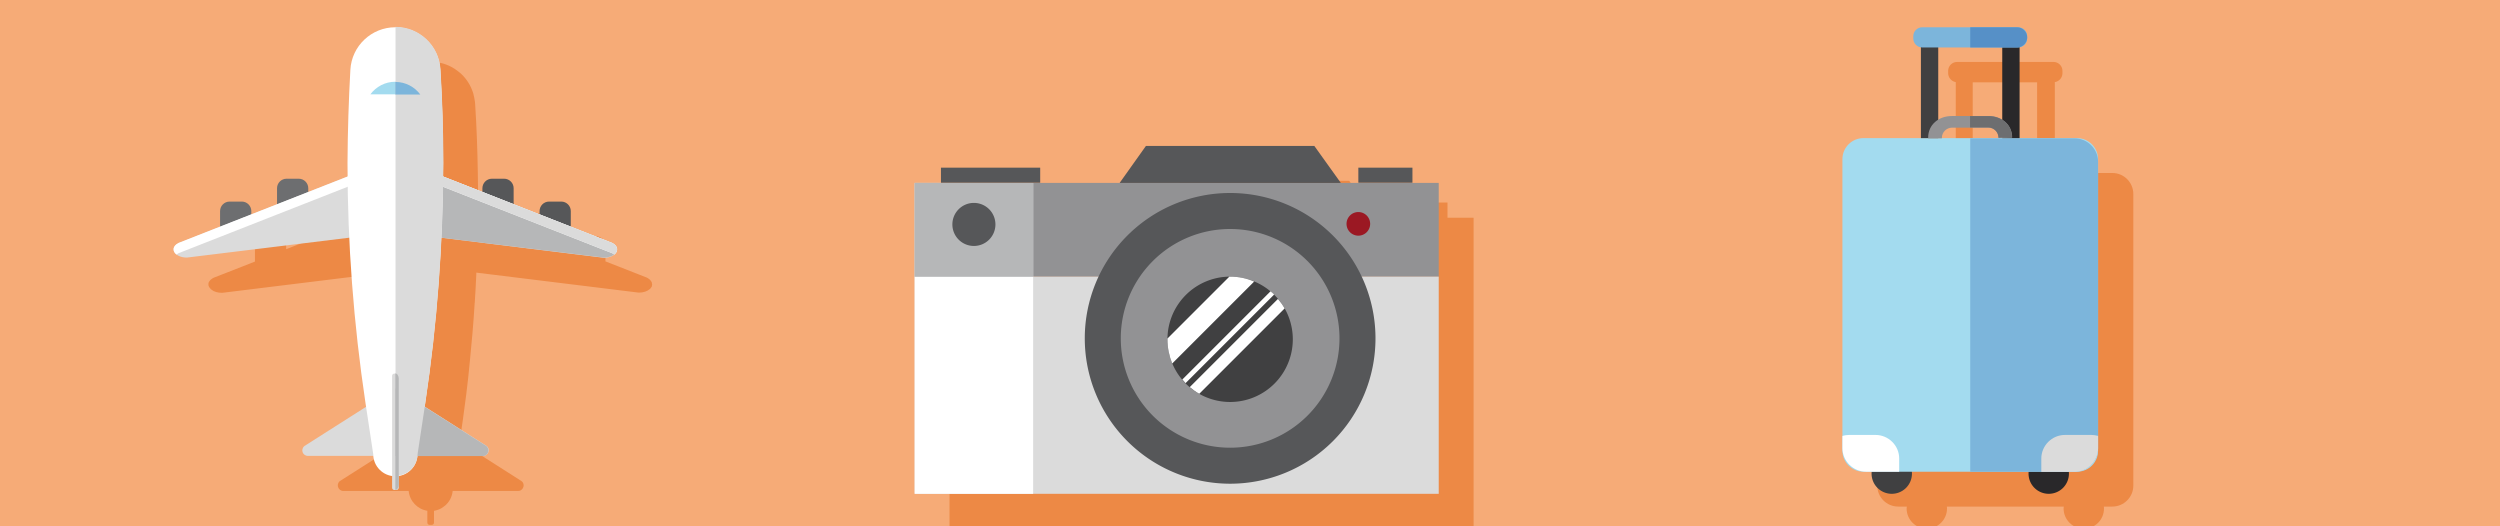 <?xml version="1.0" encoding="utf-8"?>
<svg id="master-artboard" viewBox="0 0 1312.296 276.178" version="1.1" xmlns="http://www.w3.org/2000/svg" x="0px" y="0px" style="enable-background:new 0 0 1400 980;" width="1312.296px" height="276.178px"><rect id="ee-background" x="0" y="0" width="1312.296" height="276.178" style="fill: rgb(239, 223, 228); fill-opacity: 1; pointer-events: none;"/>

<path d="M 0 0 H 1400 V 980 H 0 V 0 Z" class="st0" style="fill: rgb(246, 171, 119);" transform="matrix(1, 0, 0, 1, -64.681, -150.192)"/>
<g transform="matrix(1, 0, 0, 1, -64.681, -150.192)">
	<g>
		<path d="M 838.2 427.7 L 838.2 313.7 L 838.2 264.5 L 824.5 264.5 L 824.5 256.5 L 796 256.5 L 796 264.5 L 786.8 264.5 L 772.9 245.1 L 684.5 245.1 L 670.7 264.5 L 629.1 264.5 L 629.1 256.5 L 576.9 256.5 L 576.9 264.5 L 563.1 264.5 L 563.1 313.7 L 563.1 427.7 L 625.3 427.7 Z" class="st1" style="fill: rgb(237, 137, 69);"/>
		<path d="M 701 529.8 L 611.5 568 L 521.9 529.8 L 521.9 777.3 L 611.5 815.5 L 701 777.3 L 790.6 815.5 L 880.2 777.3 L 880.2 529.8 L 790.6 568 Z" class="st1" style="fill: rgb(237, 137, 69);"/>
		<path class="st1" d="M1225.5,564.9h-102.8v-17.5v-4.6v-4.2h0.7v-4.2h-1.2c-0.4-2.4-2.5-4.3-5.1-4.3s-4.6,1.9-5.1,4.3h-1.2v4.2h0.7&#10;&#9;&#9;&#9;v4.2h-102.8l-18.7,21.5l18.7,21.5h102.8h0v17.5h0v4.6h0v12.2h-102.8l-18.7,21.5l18.7,21.5h102.8v141h11.1v-141v-4.6v-33.9v-4.6&#10;&#9;&#9;&#9;V608h102.8l18.7-21.5L1225.5,564.9z" style="fill: rgb(237, 137, 69);"/>
		<path d="M 1107.8 804.4 L 1104.5 815.5 L 1129.9 815.5 L 1126.6 804.4 Z" class="st1" style="fill: rgb(237, 137, 69);"/>
		<path class="st1" d="M406.9,299C406.9,299,406.9,299,406.9,299c0-0.1,0-0.1,0-0.2c0-0.1-0.1-0.3-0.1-0.4c0-0.1,0-0.1-0.1-0.2&#10;&#9;&#9;&#9;c-0.1-0.2-0.2-0.3-0.3-0.5c0,0-0.1-0.1-0.1-0.1c-0.1-0.2-0.2-0.3-0.4-0.5c0,0,0-0.1-0.1-0.1c-0.2-0.2-0.4-0.3-0.6-0.5&#10;&#9;&#9;&#9;c-0.1,0-0.1-0.1-0.2-0.1c-0.2-0.2-0.5-0.3-0.8-0.5l-21.7-8.5v-8.2c0-2.8-2.3-5-5-5h-6.4c-2.8,0-5,2.3-5,5v1.7l-13.5-5.3v-8.4&#10;&#9;&#9;&#9;c0-2.8-2.3-5-5-5h-6.4c-2.8,0-5,2.3-5,5v1.9l-20.6-8.1c0-2.2,0-4.4,0-6.7h0v0l0,0c0-0.2,0-0.3,0-0.5c0-0.2,0-0.3,0-0.5v0l0,0h0&#10;&#9;&#9;&#9;c0-4,0-8.1-0.1-12.1c-0.2-12.1-0.6-24.2-1.4-36.3c0-0.4-0.1-0.8-0.1-1.2c-0.2-1.5-0.5-3-0.9-4.5c-0.7-2.2-1.6-4.2-2.8-6&#10;&#9;&#9;&#9;c-0.4-0.6-0.8-1.2-1.3-1.8c-1.1-1.4-2.4-2.7-3.9-3.8c-0.6-0.4-1.2-0.9-1.8-1.3c-3.7-2.4-8.1-3.7-12.8-3.7l0,0&#10;&#9;&#9;&#9;c-12.5,0-22.9,9.8-23.6,22.3c-0.9,16.1-1.4,32.3-1.5,48.5h0v0c0,0.2,0,0.3,0,0.5s0,0.3,0,0.5l0,0h0c0,2.2,0,4.4,0,6.7l-20.6,8.1&#10;&#9;&#9;&#9;v-1.9c0-2.8-2.3-5-5-5h-6.4c-2.8,0-5,2.3-5,5v8.4l-13.5,5.3v-1.7c0-2.8-2.3-5-5-5h-6.4c-2.8,0-5,2.3-5,5v8.2l-21.7,8.5&#10;&#9;&#9;&#9;c-0.3,0.1-0.5,0.3-0.8,0.5c-0.1,0-0.1,0.1-0.2,0.1c-0.2,0.2-0.4,0.3-0.6,0.5c0,0,0,0.1-0.1,0.1c-0.1,0.1-0.3,0.3-0.4,0.5&#10;&#9;&#9;&#9;c0,0-0.1,0.1-0.1,0.1c-0.1,0.2-0.2,0.3-0.3,0.5c0,0.1,0,0.1-0.1,0.2c0,0.1-0.1,0.3-0.1,0.4c0,0.1,0,0.1,0,0.2c0,0.2,0,0.3,0,0.5&#10;&#9;&#9;&#9;c0,0.1,0,0.2,0,0.3c0,0.1,0,0.2,0.1,0.3c0,0.2,0.1,0.3,0.2,0.5c0,0.1,0.1,0.1,0.1,0.2c0.1,0.1,0.1,0.2,0.2,0.3&#10;&#9;&#9;&#9;c0,0,0.1,0.1,0.1,0.1c0.1,0.2,0.3,0.4,0.5,0.6c0,0,0.1,0.1,0.1,0.1c0.1,0.1,0.2,0.2,0.4,0.3l0,0l0,0c1.2,1,3.1,1.6,5.5,1.6&#10;&#9;&#9;&#9;l85.3-10.5c1.3,28.9,4.2,57.8,8.5,86.4l0.4,2.3l-32.4,20.6c-2.2,1.7-0.9,5.2,1.8,5.2h34.3c0.5,5.3,4.6,9.6,9.8,10.4v6.2&#10;&#9;&#9;&#9;c0,0.7,0.5,1.2,1.2,1.2h1.1c0.7,0,1.2-0.5,1.2-1.2v-1.5v-4.7c0.2,0,0.4,0,0.6-0.1c0.4-0.1,0.8-0.2,1.1-0.3c1.4-0.4,2.6-1.1,3.7-2&#10;&#9;&#9;&#9;c0.1-0.1,0.2-0.2,0.3-0.2c2.3-1.9,3.8-4.7,4.1-7.8h34.3c0.9,0,1.6-0.3,2.1-0.9c0.2-0.2,0.4-0.4,0.5-0.7c0.5-0.9,0.5-2-0.1-2.9&#10;&#9;&#9;&#9;c-0.2-0.3-0.4-0.5-0.7-0.7L305.9,382l0.4-2.3c0.4-2.9,0.9-5.9,1.3-8.8c0.6-4.5,1.2-9,1.8-13.5c0.7-5.8,1.4-11.6,1.9-17.4&#10;&#9;&#9;&#9;c1-10,1.9-20,2.5-30c0-0.3,0-0.7,0.1-1c0.3-4.9,0.6-9.9,0.8-14.8c0-0.3,0-0.6,0-0.9l85.3,10.5c2.6,0,4.6-0.8,5.8-1.9&#10;&#9;&#9;&#9;c0,0,0.1-0.1,0.1-0.1c0.1-0.1,0.2-0.2,0.3-0.3c0.1-0.1,0.1-0.2,0.2-0.3c0,0,0.1-0.1,0.1-0.1c0.1-0.1,0.1-0.2,0.2-0.3&#10;&#9;&#9;&#9;c0-0.1,0.1-0.1,0.1-0.2c0-0.1,0.1-0.2,0.1-0.3c0-0.1,0-0.1,0-0.2c0-0.1,0-0.2,0.1-0.3c0-0.1,0-0.2,0-0.3&#10;&#9;&#9;&#9;C406.9,299.3,406.9,299.2,406.9,299z" style="fill: rgb(237, 137, 69);"/>
		<path d="M 342.3 587.9 L 218 608.6 L 218 815.5 L 363 815.5 L 363 815.5 L 363 608.6 L 342.3 608.6 Z" class="st1" style="fill: rgb(237, 137, 69);"/>
		<path class="st1" d="M1061.1,416.1h1.4h3.1c0,0.3-0.1,0.7-0.1,1c0,5.8,4.7,10.6,10.6,10.6c5.8,0,10.6-4.7,10.6-10.6&#10;&#9;&#9;&#9;c0-0.3,0-0.7-0.1-1h30.7h30.7c0,0.3-0.1,0.7-0.1,1c0,5.8,4.7,10.6,10.6,10.6s10.6-4.7,10.6-10.6c0-0.3,0-0.7-0.1-1h3.1h0h1.4&#10;&#9;&#9;&#9;c6,0,11-4.9,11-11v-1.4c0,0,0,0,0,0V253.4c0,0,0,0,0,0V252c0-6-4.9-11-11-11h-1.4h-28.8v-47.7c2.3-0.4,4-2.3,4-4.7v-0.6&#10;&#9;&#9;&#9;c0,0,0,0,0,0v0v-0.6c0-2.6-2.1-4.7-4.7-4.7h-0.6h-24.6H1092c-2.6,0-4.7,2.1-4.7,4.7v1.2c0,2.3,1.7,4.3,4,4.7v47.7h-30.2&#10;&#9;&#9;&#9;c-6,0-11,4.9-11,11v145.3v6.4v1.4C1050.1,411.2,1055,416.1,1061.1,416.1z M1117.2,241.1h-14.9v-0.2c0-3,2.4-5.4,5.4-5.4h9.5h9.5&#10;&#9;&#9;&#9;c1.6,0,3,0.7,4,1.8c0.9,1,1.4,2.2,1.4,3.6h0l0,0l1.9,0v0.3H1117.2z M1134,193.4v37.9c-0.1-0.1-0.2-0.1-0.3-0.2&#10;&#9;&#9;&#9;c-2-1.2-4.3-1.8-6.9-1.8h-9.7h-9.7c-2.7,0-5.2,0.7-7.2,2v-37.9h16.9H1134z" style="fill: rgb(237, 137, 69);"/>
	</g>
	<g>
		<path d="M 544.8 246.2 H 819.9 V 295.5 H 544.8 V 246.2 Z" class="st2" style="fill: rgb(146, 146, 148);"/>
		<path d="M 544.8 295.4 H 819.9 V 409.4 H 544.8 V 295.4 Z" class="st3" style="fill: rgb(219, 219, 219);"/>
		<path d="M 544.8 246.2 H 607 V 409.4 H 544.8 V 246.2 Z" class="st4" style="fill: rgb(255, 255, 255);"/>
		<path d="M 544.8 246.2 H 607 V 295.5 H 544.8 V 246.2 Z" class="st5" style="fill: rgb(182, 183, 184);"/>
		<path d="M 786.7 327.8 A 76.3 76.3 0 0 1 710.4 404.1 A 76.3 76.3 0 0 1 634.1 327.8 A 76.3 76.3 0 0 1 710.4 251.5 A 76.3 76.3 0 0 1 786.7 327.8 Z" class="st6" style="fill: rgb(86, 87, 89);"/>
		<path d="M 767.8 327.8 A 57.4 57.4 0 0 1 710.4 385.2 A 57.4 57.4 0 0 1 653 327.8 A 57.4 57.4 0 0 1 710.4 270.4 A 57.4 57.4 0 0 1 767.8 327.8 Z" class="st2" style="fill: rgb(146, 146, 148);"/>
		<path d="M 743.3 328.3 A 32.9 32.9 0 0 1 710.4 361.2 A 32.9 32.9 0 0 1 677.5 328.3 A 32.9 32.9 0 0 1 710.4 295.4 A 32.9 32.9 0 0 1 743.3 328.3 Z" class="st7" style="fill: rgb(64, 64, 65);"/>
		<path d="M 768.5 246.2 L 652.4 246.2 L 666.2 226.8 L 754.6 226.8 Z" class="st6" style="fill: rgb(86, 87, 89);"/>
		<path d="M 558.6 238.2 H 610.7 V 246.1 H 558.6 V 238.2 Z" class="st6" style="fill: rgb(86, 87, 89);"/>
		<path d="M 777.7 238.2 H 806.1 V 246.1 H 777.7 V 238.2 Z" class="st6" style="fill: rgb(86, 87, 89);"/>
		<path class="st4" d="M710.4,295.4c-0.1,0-0.2,0-0.4,0l-32.5,32.5c0,0.1,0,0.2,0,0.4c0,4.5,0.9,8.8,2.5,12.7l43-43&#10;&#9;&#9;&#9;C719.2,296.3,714.9,295.4,710.4,295.4z" style="fill: rgb(255, 255, 255);"/>
		<path class="st4" d="M687,351.3l46.5-46.5c-0.6-0.6-1.2-1.2-1.9-1.7l-46.3,46.3C685.9,350.1,686.4,350.7,687,351.3z" style="fill: rgb(255, 255, 255);"/>
		<path class="st4" d="M694.2,356.9l44.8-44.8c-1-1.8-2.2-3.5-3.5-5l-46.3,46.3C690.8,354.7,692.4,355.9,694.2,356.9z" style="fill: rgb(255, 255, 255);"/>
		<path d="M 587.2 268 A 11.3 11.3 0 0 1 575.9 279.3 A 11.3 11.3 0 0 1 564.6 268 A 11.3 11.3 0 0 1 575.9 256.7 A 11.3 11.3 0 0 1 587.2 268 Z" class="st6" style="fill: rgb(86, 87, 89);"/>
		<path d="M 783.9 267.7 A 6.2 6.2 0 0 1 777.7 273.9 A 6.2 6.2 0 0 1 771.5 267.7 A 6.2 6.2 0 0 1 777.7 261.5 A 6.2 6.2 0 0 1 783.9 267.7 Z" class="st8" style="fill: rgb(155, 24, 35);"/>
	</g>
	<g>
		<path d="M 593.2 797.2 L 503.6 759 L 503.6 511.5 L 593.2 549.7 Z" class="st4" style="fill: rgb(255, 255, 255);"/>
		<path d="M 593.2 786.2 L 514.3 750.3 L 514.3 524.8 L 593.2 560.7 Z" class="st9" style="fill: rgb(163, 219, 239);"/>
		<path d="M 682.7 759 L 593.2 797.2 L 593.2 549.7 L 682.7 511.5 Z" class="st3" style="fill: rgb(219, 219, 219);"/>
		<path d="M 682.7 748 L 593.2 786.2 L 593.2 560.7 L 682.7 522.5 Z" class="st10" style="fill: rgb(124, 181, 219);"/>
		<path d="M 772.3 797.2 L 861.9 759 L 861.9 511.5 L 772.3 549.7 Z" class="st3" style="fill: rgb(219, 219, 219);"/>
		<path d="M 772.3 786.2 L 851.2 750.3 L 851.2 524.8 L 772.3 560.7 Z" class="st10" style="fill: rgb(124, 181, 219);"/>
		<path d="M 682.7 759 L 772.3 797.2 L 772.3 549.7 L 682.7 511.5 Z" class="st4" style="fill: rgb(255, 255, 255);"/>
		<path d="M 682.7 748 L 772.3 786.2 L 772.3 560.7 L 682.7 522.5 Z" class="st9" style="fill: rgb(163, 219, 239);"/>
		<path d="M 536.8 566.1 L 590 573 L 607.3 584.1 L 585.2 622.1 L 572 635 L 564.4 655.5 L 572.7 677.4 L 593.2 680.3 L 581.7 705.2 L 577.2 705.2 L 572.7 718.3 L 579.6 742.4 L 566.5 732.7 L 553.6 708.5 L 536.8 680.3 L 550.6 655.5 L 553.6 638.7 L 542.3 625.6 L 529.2 609 L 518.1 582 Z" class="st11" style="fill: rgb(122, 165, 53);"/>
		<path d="M 564.4 655.5 L 572 635 L 585.2 622.1 L 593.2 608.3 L 593.2 575.1 L 590 573 L 536.8 566.1 L 518.1 582 L 529.2 609 L 542.3 625.6 L 553.6 638.7 L 550.6 655.5 L 536.8 680.3 L 553.6 708.5 L 566.5 732.7 L 579.6 742.4 L 572.7 718.3 L 577.2 705.2 L 581.7 705.2 L 593.2 680.3 L 572.7 677.4 Z" class="st12" style="fill: rgb(133, 178, 63);"/>
		<path d="M 514.3 530.9 L 534 551.6 L 524.1 562 L 514.3 568.9 Z" class="st12" style="fill: rgb(133, 178, 63);"/>
		<path class="st12" d="M643.1,555.1L619,571.7l3.5,47c0,0,24-20.7,20.7-23.5C639.8,592.4,643.1,555.1,643.1,555.1z" style="fill: rgb(133, 178, 63);"/>
		<path d="M 636.6 666.5 L 627 675.9 L 644.9 696.1 L 652.5 695.2 L 666.5 701.6 L 662.7 728.2 L 682.4 701.6 L 680.9 678.8 L 674.7 666.5 L 646.4 660.8 Z" class="st11" style="fill: rgb(122, 165, 53);"/>
		<path class="st12" d="M752.4,688.5l3.1,11.4c0,0-3.6,10.4-3.1,9.3c0.5-1,8.8-2.6,8.8-2.6l6.2-12.4l-4.7-5.7H752.4z" style="fill: rgb(133, 178, 63);"/>
		<path d="M 742.1 697.5 L 755.5 718.5 L 744.1 718.5 L 736.4 698.9 Z" class="st12" style="fill: rgb(133, 178, 63);"/>
		<path d="M 760.2 718.5 L 762.3 718.5 L 758.7 724.2 Z" class="st12" style="fill: rgb(133, 178, 63);"/>
		<path d="M 779.7 688.5 L 773.4 709.3 L 776.6 709.2 L 783.2 702 L 788.4 709.2 L 790.5 706.1 L 784.9 697.5 L 797 690.9 L 794.3 688.5 L 785.2 690.9 Z" class="st11" style="fill: rgb(122, 165, 53);"/>
		<path d="M 807.4 687.1 L 796 700.2 L 812.2 708 L 830.2 698.9 L 839.2 691.2 L 833.3 687.1 L 817.6 690.5 Z" class="st11" style="fill: rgb(122, 165, 53);"/>
		<path d="M 811.5 597.9 L 798.4 621.1 L 796 627 L 809.1 622.5 L 817 612.4 L 819.5 600 L 822.3 592.7 Z" class="st11" style="fill: rgb(122, 165, 53);"/>
		<path class="st11" d="M794.6,643.2l-5.2,1.7c0,0-0.7,2.8,2.6,2.8c3.3,0,8.8-2.2,8.8-2.2L794.6,643.2z" style="fill: rgb(122, 165, 53);"/>
		<path d="M 802.9 654.3 L 793.6 659.1 L 798.2 660.8 L 804.3 657.5 Z" class="st11" style="fill: rgb(122, 165, 53);"/>
		<path d="M 784.2 654.4 L 787 659.4 L 778 660.8 L 778 655.5 Z" class="st11" style="fill: rgb(122, 165, 53);"/>
		<path class="st11" d="M841.6,539.2l-15,8.3l-40.4,18.7l-6.2,16.6l-7.6-4.7l-5.9-11.9L725,549.9l-13,5.2l-16.6-15.9l-12.7,24.4&#10;&#9;&#9;&#9;l-3.9-3.1l-18.1,15l7.3,28l-30.1,13l12.3,2.2l15.7-4.3L650.1,633l-26.3,18.7c0,0,8.3,12.1,9.9,9.2c1.6-2.9,16.4-6.6,16.4-6.6&#10;&#9;&#9;&#9;l20.9,3.6l13.1,17.2l-0.2-8.9l8.3,8.9l9.9,22.4v11.8l19.2-21.3l3.1-16.8l8.3-3.9l9.3,16.1l5.2,14.2v-16.8l2.6-14.5l1.6-5.4&#10;&#9;&#9;&#9;l11.4,2.8l9.5-17.6l-5.9-10.4l21.8-9.3l4.7-20.2l14-22.3H817l15.3-14.9l4.7-13.8l4.3-7.6l10,10.4v-27L841.6,539.2z" style="fill: rgb(122, 165, 53);"/>
		<path class="st11" d="M660.7,575.5l7.3,28l-30.1,13l12.3,2.2l15.7-4.3L650.1,633l-26.3,18.7c0,0,8.3,12.1,9.9,9.2&#10;&#9;&#9;&#9;c1.6-2.9,16.4-6.6,16.4-6.6l20.9,3.6l13.1,17.2l-1.4-7.8V563.5l-3.9-3.1L660.7,575.5z" style="fill: rgb(122, 165, 53);"/>
		<path d="M 772.3 633.1 L 772.3 578 L 766.4 566.1 L 725 549.9 L 712 555.1 L 695.4 539.2 L 682.7 563.5 L 682.7 667.3 L 684 666.2 L 692.3 675.1 L 702.1 697.5 L 702.1 709.2 L 721.3 688 L 724.4 671.1 L 732.7 667.2 L 742.1 683.3 L 747.3 697.5 L 747.3 680.7 L 749.8 666.2 L 751.4 660.8 L 762.8 663.6 L 772.3 646 L 766.4 635.6 Z" class="st12" style="fill: rgb(133, 178, 63);"/>
		<path d="M 767.5 734.1 L 760.2 742.4 L 760.2 770.7 L 772.3 758.3 L 793.6 770.7 L 804.3 734.1 L 789.4 738.9 L 778 734.1 Z" class="st11" style="fill: rgb(122, 165, 53);"/>
		<path d="M 767.5 734.1 L 760.2 742.4 L 760.2 770.7 L 772.3 758.3 L 772.3 734.1 Z" class="st12" style="fill: rgb(133, 178, 63);"/>
		<path d="M 817 745.2 L 804.3 761.7 L 810.6 761.7 L 817.6 753.4 Z" class="st11" style="fill: rgb(122, 165, 53);"/>
	</g>
	<g>
		<path d="M 990.5 524.5 L 971.9 546.1 L 990.5 567.6 L 1093.4 567.6 L 1093.4 524.5 Z" class="st6" style="fill: rgb(86, 87, 89);"/>
		<path d="M 1207.2 546.6 L 1225.9 568.1 L 1207.2 589.7 L 1104.4 589.7 L 1104.4 546.6 Z" class="st7" style="fill: rgb(64, 64, 65);"/>
		<path d="M 990.5 601.8 L 971.9 623.4 L 990.5 644.9 L 1093.4 644.9 L 1093.4 601.8 Z" class="st6" style="fill: rgb(86, 87, 89);"/>
		<path d="M 1093.4 520.4 H 1104.5 V 786 H 1093.4 V 520.4 Z" class="st5" style="fill: rgb(182, 183, 184);"/>
		<path d="M 1092.6 516.1 H 1105.1 V 520.3 H 1092.6 V 516.1 Z" class="st6" style="fill: rgb(86, 87, 89);"/>
		<path class="st7" d="M1104,516.1c-0.4-2.4-2.5-4.3-5.1-4.3c-2.5,0-4.6,1.9-5.1,4.3H1104z" style="fill: rgb(64, 64, 65);"/>
		<path d="M 1093.4 524.5 H 1104.5 V 529.1 H 1093.4 V 524.5 Z" class="st7" style="fill: rgb(64, 64, 65);"/>
		<path d="M 1093.4 563 H 1104.5 V 567.6 H 1093.4 V 563 Z" class="st7" style="fill: rgb(64, 64, 65);"/>
		<path d="M 1093.4 601.8 H 1104.5 V 606.4 H 1093.4 V 601.8 Z" class="st7" style="fill: rgb(64, 64, 65);"/>
		<path d="M 1093.4 640.3 H 1104.5 V 644.9 H 1093.4 V 640.3 Z" class="st7" style="fill: rgb(64, 64, 65);"/>
		<path d="M 1093.4 546.6 H 1104.5 V 551.2 H 1093.4 V 546.6 Z" class="st13" style="fill: rgb(41, 40, 42);"/>
		<path d="M 1093.4 585.1 H 1104.5 V 589.7 H 1093.4 V 585.1 Z" class="st13" style="fill: rgb(41, 40, 42);"/>
		<path d="M 1111.6 797.2 L 1086.2 797.2 L 1089.5 786.1 L 1108.3 786.1 Z" class="st7" style="fill: rgb(64, 64, 65);"/>
	</g>
	<g>
		<path class="st14" d="M221.5,266h-6.4c-2.8,0-5-2.3-5-5V249c0-2.8,2.3-5,5-5h6.4c2.8,0,5,2.3,5,5v11.9&#10;&#9;&#9;&#9;C226.6,263.7,224.3,266,221.5,266z" style="fill: rgb(109, 110, 112);"/>
		<path class="st14" d="M191.6,278h-6.4c-2.8,0-5-2.3-5-5V261c0-2.8,2.3-5,5-5h6.4c2.8,0,5,2.3,5,5v11.9&#10;&#9;&#9;&#9;C196.6,275.7,194.3,278,191.6,278z" style="fill: rgb(109, 110, 112);"/>
		<path class="st6" d="M322.9,266h6.4c2.8,0,5-2.3,5-5V249c0-2.8-2.3-5-5-5h-6.4c-2.8,0-5,2.3-5,5v11.9&#10;&#9;&#9;&#9;C317.9,263.7,320.1,266,322.9,266z" style="fill: rgb(86, 87, 89);"/>
		<path class="st6" d="M352.9,278h6.4c2.8,0,5-2.3,5-5V261c0-2.8-2.3-5-5-5h-6.4c-2.8,0-5,2.3-5,5v11.9&#10;&#9;&#9;&#9;C347.8,275.7,350.1,278,352.9,278z" style="fill: rgb(86, 87, 89);"/>
		<path class="st3" d="M158.4,277.8L272.2,233L386,277.8c5.1,2.6,2.2,7.7-4.4,7.7L272.2,272l-109.4,13.4&#10;&#9;&#9;&#9;C156.2,285.4,153.3,280.3,158.4,277.8z" style="fill: rgb(219, 219, 219);"/>
		<path class="st5" d="M381.6,285.4c6.6,0,9.5-5.1,4.4-7.7L272.2,233v39L381.6,285.4z" style="fill: rgb(182, 183, 184);"/>
		<path class="st4" d="M157.3,283.8c0.3-0.2,0.7-0.5,1.1-0.7l113.8-44.7L386,283.1c0.4,0.2,0.8,0.4,1.1,0.7c2.2-1.7,2.2-4.4-1.1-6.1&#10;&#9;&#9;&#9;L272.2,233l-113.8,44.7C155.1,279.4,155.1,282.1,157.3,283.8z" style="fill: rgb(255, 255, 255);"/>
		<path class="st3" d="M386,283.1c0.4,0.2,0.8,0.4,1.1,0.7c2.2-1.7,2.2-4.4-1.1-6.1L272.2,233v5.4L386,283.1z" style="fill: rgb(219, 219, 219);"/>
		<path class="st3" d="M224.5,384.3l47.8-30.4l47.8,30.4c2.2,1.7,0.9,5.2-1.8,5.2h-91.8C223.5,389.6,222.3,386.1,224.5,384.3z" style="fill: rgb(219, 219, 219);"/>
		<path class="st4" d="M272.2,164.5L272.2,164.5c-12.5,0-22.9,9.8-23.6,22.3c-0.9,16.1-1.4,32.3-1.5,48.5h0v0c0,0.2,0,0.3,0,0.5&#10;&#9;&#9;&#9;s0,0.3,0,0.5l0,0h0c0,41.9,3.2,83.7,9.4,125.2l4.1,27.1c0,6.4,5.2,11.6,11.6,11.6c6.4,0,11.6-5.2,11.6-11.6l4.1-27.1&#10;&#9;&#9;&#9;c6.2-41.4,9.3-83.3,9.4-125.2h0l0,0c0-0.2,0-0.3,0-0.5s0-0.3,0-0.5v0h0c0-16.2-0.5-32.3-1.5-48.5&#10;&#9;&#9;&#9;C295.1,174.3,284.7,164.5,272.2,164.5z" style="fill: rgb(255, 255, 255);"/>
		<path class="st9" d="M285.3,199.7c-3-4-7.8-6.6-13.1-6.6c-5.4,0-10.1,2.6-13.1,6.6H285.3z" style="fill: rgb(163, 219, 239);"/>
		<path class="st3" d="M272.8,407.4h-1.1c-0.7,0-1.2-0.5-1.2-1.2v-58.7c0-0.7,0.5-1.2,1.2-1.2h1.1c0.7,0,1.2,0.5,1.2,1.2v58.7&#10;&#9;&#9;&#9;C274,406.8,273.5,407.4,272.8,407.4z" style="fill: rgb(219, 219, 219);"/>
		<path class="st5" d="M320,384.3L272.2,354l0,0v35.6h45.9C320.9,389.6,322.1,386.1,320,384.3z" style="fill: rgb(182, 183, 184);"/>
		<path class="st3" d="M283.9,388.4l4.1-27.1c6.2-41.4,9.3-83.3,9.4-125.2h0v0c0-0.2,0-0.3,0-0.5c0-0.2,0-0.3,0-0.5v0h0&#10;&#9;&#9;&#9;c0-16.2-0.5-32.3-1.5-48.5c-0.7-12.5-11.1-22.3-23.6-22.3h0v235.6C278.6,400.1,283.9,394.9,283.9,388.4z" style="fill: rgb(219, 219, 219);"/>
		<path class="st5" d="M274,404.6V349c0-1.5-0.8-2.8-1.8-2.8v61.1C273.2,407.4,274,406.1,274,404.6z" style="fill: rgb(182, 183, 184);"/>
		<path class="st10" d="M272.2,193.2v6.6h13.1C282.3,195.8,277.6,193.2,272.2,193.2L272.2,193.2z" style="fill: rgb(124, 181, 219);"/>
	</g>
	<g>
		<path d="M 324 776.5 L 199.7 797.2 L 199.7 590.4 L 324 569.6 Z" class="st15" style="fill: rgb(86, 144, 199);"/>
		<path d="M 199.7 590.4 H 344.7 V 797.2 H 199.7 V 590.4 Z" class="st9" style="fill: rgb(163, 219, 239);"/>
		<path class="st4" d="M320.7,675.3l-37.8-14.9c0-0.9,0-1.9,0-2.8h0l0,0c0-0.1,0-0.1,0-0.2c0-0.1,0-0.1,0-0.2v0h0&#10;&#9;&#9;&#9;c0-6.9-0.2-13.8-0.6-20.7c-0.3-5.3-4.7-9.5-10.1-9.5l0,0c-5.3,0-9.8,4.2-10.1,9.5c-0.4,6.9-0.6,13.8-0.6,20.7h0v0&#10;&#9;&#9;&#9;c0,0.1,0,0.1,0,0.2c0,0.1,0,0.1,0,0.2l0,0h0c0,0.9,0,1.9,0,2.8l-37.8,14.9c-2.2,1.1-0.9,3.3,1.9,3.3h36.6&#10;&#9;&#9;&#9;c0.6,10.8,1.8,21.6,3.4,32.4l0.9,6.2l-14.6,9.3c-0.9,0.7-0.4,2.2,0.8,2.2h39.1c1.2,0,1.7-1.5,0.8-2.2l-14.6-9.3l0.9-6.2&#10;&#9;&#9;&#9;c1.6-10.7,2.7-21.5,3.4-32.4h36.6C321.7,678.6,322.9,676.4,320.7,675.3z" style="fill: rgb(255, 255, 255);"/>
		<path d="M 236.6 753.6 H 307.8 V 766.7 H 236.6 V 753.6 Z" class="st4" style="fill: rgb(255, 255, 255);"/>
		<path d="M 272.2 590.4 H 344.7 V 797.2 H 272.2 V 590.4 Z" class="st10" style="fill: rgb(124, 181, 219);"/>
		<path d="M 272.2 753.6 H 307.8 V 766.7 H 272.2 V 753.6 Z" class="st3" style="fill: rgb(219, 219, 219);"/>
		<path class="st3" d="M291.8,728.7c1.2,0,1.7-1.5,0.8-2.2l-14.6-9.3l0.9-6.2c1.6-10.7,2.7-21.5,3.4-32.4h36.6&#10;&#9;&#9;&#9;c2.8,0,4.1-2.2,1.9-3.3l-37.8-14.9c0-0.9,0-1.9,0-2.8h0c0-0.1,0-0.1,0-0.2c0-0.1,0-0.1,0-0.2v0h0c0-6.9-0.2-13.8-0.6-20.7&#10;&#9;&#9;&#9;c-0.3-5.3-4.7-9.5-10.1-9.5v101.6H291.8z" style="fill: rgb(219, 219, 219);"/>
	</g>
	<g>
		<path d="M 1068.3 398.8 A 10.6 10.6 0 0 1 1057.7 409.4 A 10.6 10.6 0 0 1 1047.1 398.8 A 10.6 10.6 0 0 1 1057.7 388.2 A 10.6 10.6 0 0 1 1068.3 398.8 Z" class="st7" style="fill: rgb(64, 64, 65);"/>
		<path d="M 1150.7 398.8 A 10.6 10.6 0 0 1 1140.1 409.4 A 10.6 10.6 0 0 1 1129.5 398.8 A 10.6 10.6 0 0 1 1140.1 388.2 A 10.6 10.6 0 0 1 1150.7 398.8 Z" class="st13" style="fill: rgb(41, 40, 42);"/>
		<path class="st9" d="M1155,397.8h-112.2c-6,0-11-4.9-11-11V233.7c0-6,4.9-11,11-11H1155c6,0,11,4.9,11,11v153.1&#10;&#9;&#9;&#9;C1166,392.9,1161,397.8,1155,397.8z" style="fill: rgb(163, 219, 239);"/>
		<path class="st10" d="M1153.6,222.8h-54.7v175h54.7c6.8,0,12.4-5.6,12.4-12.4V235.1C1166,228.3,1160.4,222.8,1153.6,222.8z" style="fill: rgb(124, 181, 219);"/>
		<path class="st4" d="M1049.2,378.5h-13.9c-1.2,0-2.4,0.2-3.5,0.5v6.4c0,6.8,5.6,12.4,12.4,12.4h17.4v-7&#10;&#9;&#9;&#9;C1061.6,384.1,1056,378.5,1049.2,378.5z" style="fill: rgb(255, 255, 255);"/>
		<path class="st3" d="M1166,379c-1.1-0.3-2.3-0.5-3.5-0.5h-13.9c-6.8,0-12.4,5.6-12.4,12.4v7h17.4c6.8,0,12.4-5.6,12.4-12.4V379z" style="fill: rgb(219, 219, 219);"/>
		<path d="M 1073 166.8 H 1082.1 V 222.7 H 1073 V 166.8 Z" class="st7" style="fill: rgb(64, 64, 65);"/>
		<path d="M 1115.7 166.8 H 1124.8 V 222.7 H 1115.7 V 166.8 Z" class="st13" style="fill: rgb(41, 40, 42);"/>
		<path class="st10" d="M1124.1,175.1h-50.4c-2.6,0-4.7-2.1-4.7-4.7v-1.2c0-2.6,2.1-4.7,4.7-4.7h50.4c2.6,0,4.7,2.1,4.7,4.7v1.2&#10;&#9;&#9;&#9;C1128.8,173,1126.7,175.1,1124.1,175.1z" style="fill: rgb(124, 181, 219);"/>
		<path class="st2" d="M1084,222.8v-0.2c0-3,2.4-5.4,5.4-5.4h19c3,0,5.4,2.4,5.4,5.4l7.1-0.2c0-6.8-5.6-11.3-12.4-11.3h-19.3&#10;&#9;&#9;&#9;c-6.8,0-12.4,4.5-12.4,11.3v0.4H1084z" style="fill: rgb(146, 146, 148);"/>
		<path class="st14" d="M1108.5,211.1h-9.7v6h9.5c3,0,5.4,2.4,5.4,5.4l7.1-0.2C1120.9,215.6,1115.3,211.1,1108.5,211.1z" style="fill: rgb(109, 110, 112);"/>
		<path class="st15" d="M1123.5,164.5h-24.6v10.6h24.6c2.9,0,5.3-2.4,5.3-5.3C1128.8,166.9,1126.4,164.5,1123.5,164.5z" style="fill: rgb(86, 144, 199);"/>
	</g>
</g>
</svg>